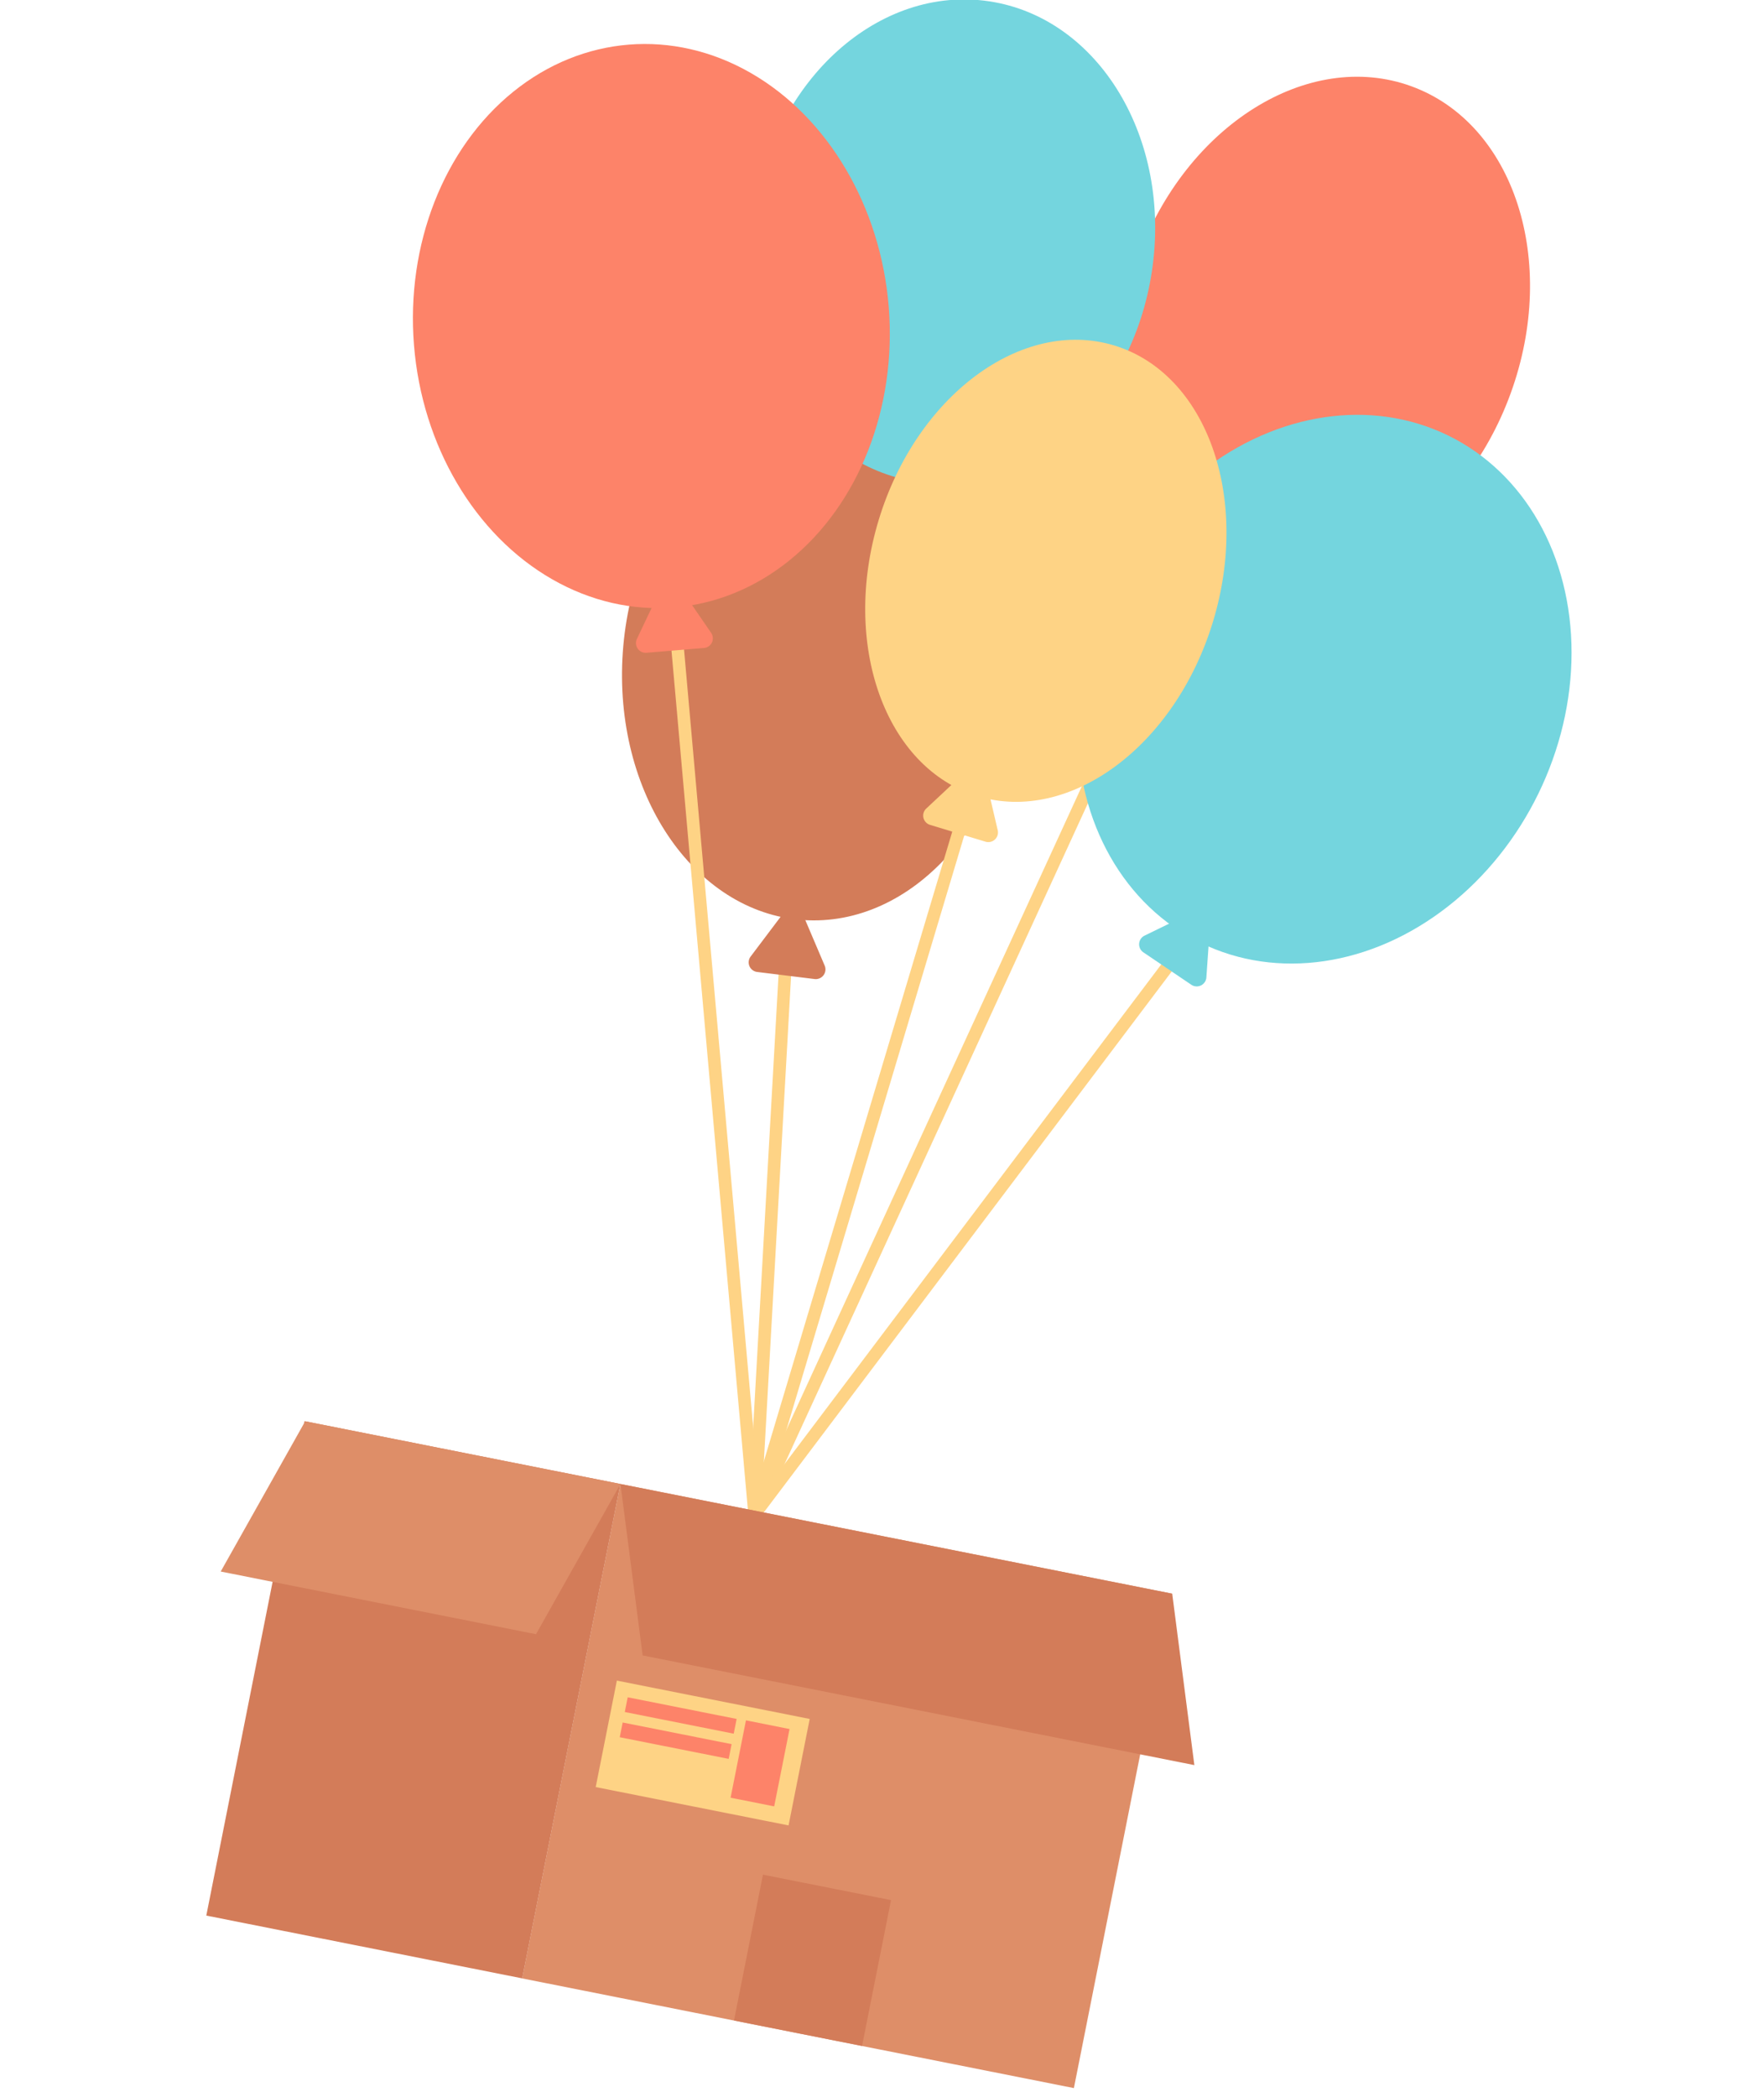 <svg width="700.13" height="832.14" xmlns="http://www.w3.org/2000/svg">
 <g>
  <title>background</title>
  <rect x="-1" y="-1" width="702.13" height="834.14" id="canvas_background" fill="none"/>
 </g>

 <g>
  <title>Layer 1</title>
  <g fill="none" stroke="#fed385" stroke-linecap="round" stroke-miterlimit="10" stroke-width="5" id="svg_2">
   <path d="m299.5,600.78l14.5,-258.5" id="svg_3"/>
   <path d="m299.5,600.78l175,-232" id="svg_4"/>
   <path d="m299.5,600.78l186,-405" id="svg_5"/>
  </g>
  <ellipse cx="525.5" cy="129.28" fill="#fd8369" rx="101" ry="78.71" transform="matrix(.342 -.94 .94 .342 224.35 578.91)" id="svg_6"/>
  <ellipse cx="325.5" cy="264.28" fill="#d37c59" rx="101" ry="78.71" transform="matrix(.07 -.998 .998 .07 39.21 570.59)" id="svg_7"/>
  <ellipse cx="525.5" cy="273.28" fill="#74d5de" rx="112" ry="94.5" transform="matrix(.438 -.899 .899 .438 49.8 626.18)" id="svg_8"/>
  <ellipse cx="378.39" cy="96.02" fill="#74d5de" rx="96.36" ry="79.8" transform="matrix(.15 -.989 .989 .15 226.52 455.66)" id="svg_9"/>
  <ellipse cx="415.24" cy="226.6" fill="#fed385" rx="93.44" ry="69.34" transform="matrix(.29 -.957 .957 .29 77.82 558.15)" id="svg_10"/>
  <path d="m318.32,362l9,21.14a3.85,3.85 0 0 1 -4,5.32l-22.79,-2.81a3.84,3.84 0 0 1 -2.6,-6.13l13.83,-18.33a3.84,3.84 0 0 1 6.56,0.81z" fill="#d37c59" id="svg_11"/>
  <path d="m299.5,600.78l-33,-371" fill="none" stroke="#fed385" stroke-linecap="round" stroke-miterlimit="10" stroke-width="5" id="svg_12"/>
  <path d="m299.5,600.78l88,-294" fill="none" stroke="#fed385" stroke-linecap="round" stroke-miterlimit="10" stroke-width="5" id="svg_13"/>
  <path d="m390.76,307.05l5.24,22.37a3.84,3.84 0 0 1 -4.86,4.54l-22,-6.67a3.84,3.84 0 0 1 -1.51,-6.48l16.76,-15.69a3.84,3.84 0 0 1 6.37,1.93z" fill="#fed385" id="svg_14"/>
  <path d="m480.41,364.89l-1.6,22.9a3.84,3.84 0 0 1 -6,2.92l-19,-12.84a3.84,3.84 0 0 1 0.47,-6.64l20.63,-10.06a3.84,3.84 0 0 1 5.5,3.72z" fill="#74d5de" id="svg_15"/>
  <ellipse cx="258.5" cy="129.28" fill="#fd8369" rx="94.5" ry="112" transform="matrix(.997 -.08 .08 .997 -9.54 21.16)" id="svg_16"/>
  <path d="m269.26,232.21l13,18.9a3.85,3.85 0 0 1 -2.85,6l-22.85,1.89a3.85,3.85 0 0 1 -3.78,-5.48l9.85,-20.74a3.84,3.84 0 0 1 6.63,-0.57z" fill="#fd8369" id="svg_17"/>
  <path d="m426.226,828.5l-218.988,-43.52l38.984,-196.164l218.988,43.52l-38.984,196.164z" fill="#de8e68" id="svg_18"/>
  <path d="m255.06,656.83l218.98,43.52l-8.79,-68.02l-218.99,-43.52l8.8,68.02z" fill="#d37c59" id="svg_19"/>
  <path d="m207.259,784.965l-125.378,-24.917l38.984,-196.164l125.378,24.917l-38.984,196.164z" fill="#d37c59" id="svg_20"/>
  <path d="m212.74,648.41l-125.14,-24.87l33.53,-59.61l125.13,24.88l-33.52,59.6z" fill="#de8e68" id="svg_21"/>
  <path d="m342.147,811.788l-50.826,-10.101l11.5,-57.868l50.826,10.101l-11.5,57.868z" fill="#d37c59" id="svg_22"/>
  <path d="m312.979,724.275l-76.543,-15.211l8.395,-42.244l76.543,15.211l-8.395,42.244z" fill="#fed385" id="svg_23"/>
  <path d="m307.274,716.722l-17.302,-3.438l6.099,-30.69l17.302,3.438l-6.099,30.69z" fill="#fd8369" id="svg_24"/>
  <path d="m291.211,687.877l-43.235,-8.592l1.162,-5.846l43.235,8.592l-1.162,5.846z" fill="#fd8369" id="svg_25"/>
  <path d="m289.212,697.879l-43.235,-8.592l1.162,-5.846l43.235,8.592l-1.162,5.846z" fill="#fd8369" id="svg_26"/>
 </g>
</svg>